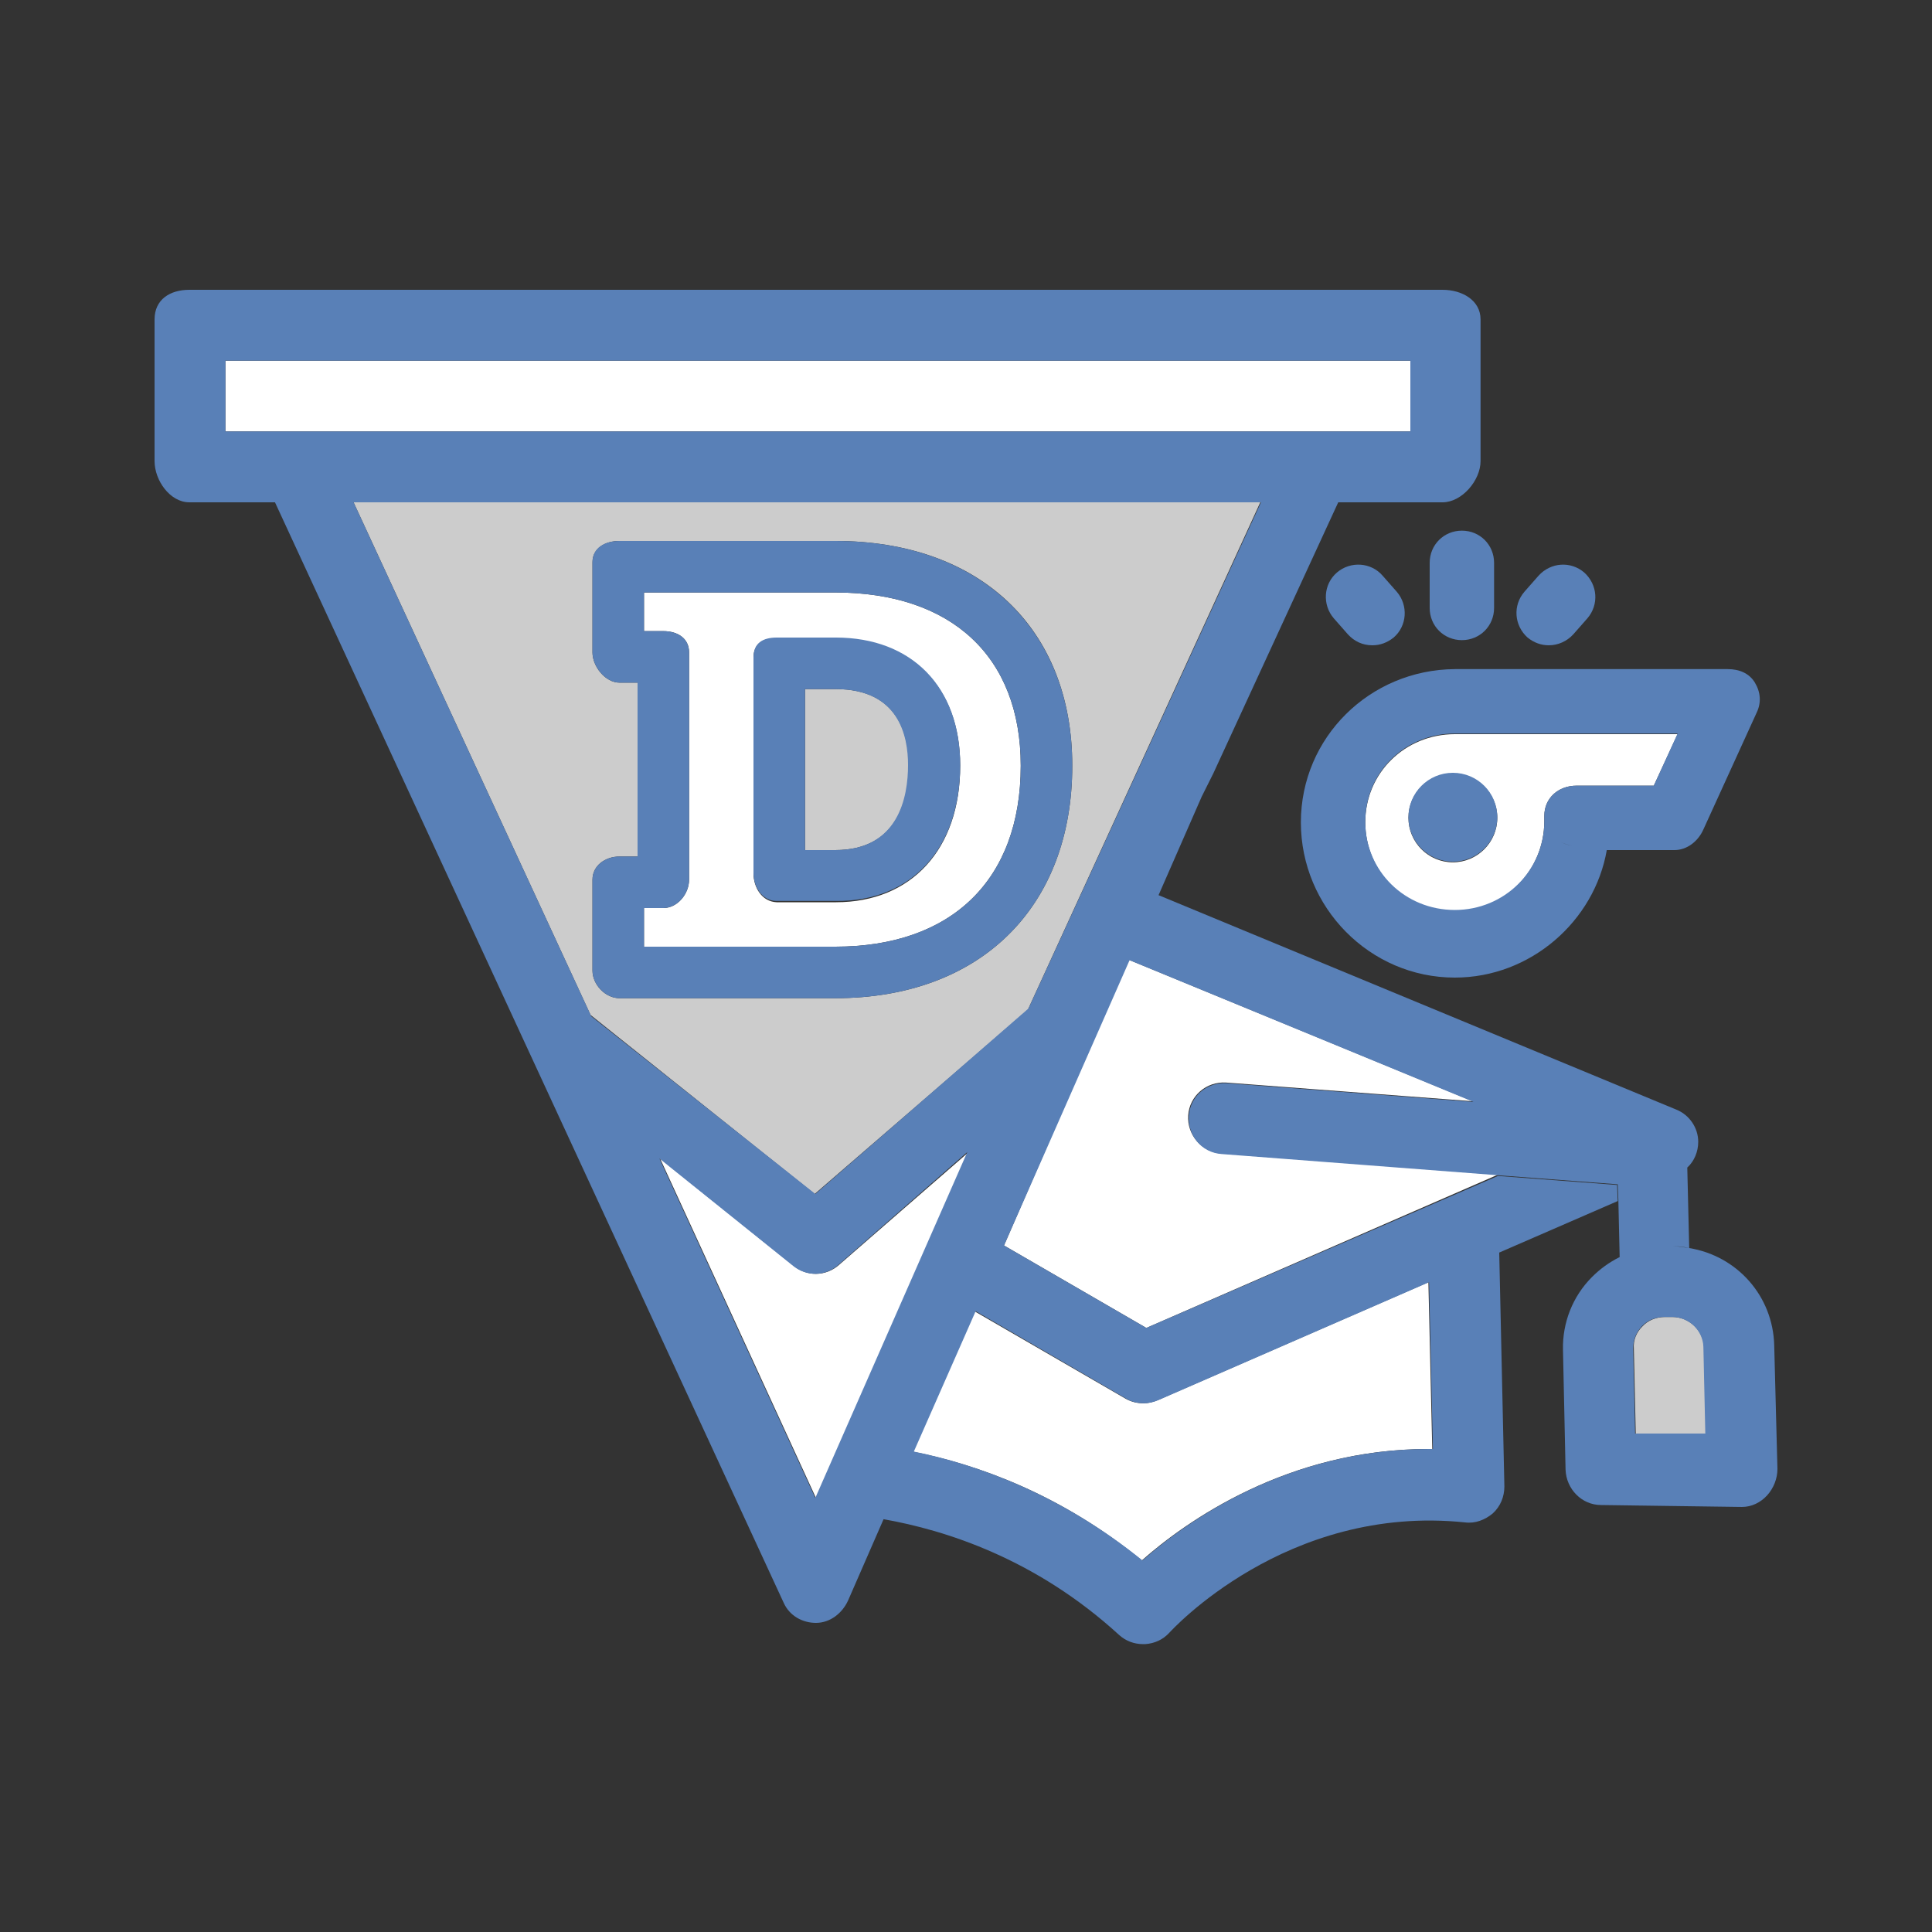 <?xml version="1.0" encoding="utf-8"?>
<!-- Generator: Adobe Illustrator 18.1.1, SVG Export Plug-In . SVG Version: 6.00 Build 0)  -->
<svg version="1.1" id="Layer_1" xmlns="http://www.w3.org/2000/svg" xmlns:xlink="http://www.w3.org/1999/xlink" x="0px" y="0px"
	 viewBox="0 0 300 300" enable-background="new 0 0 300 300" xml:space="preserve">
<rect x="0" y="0" width="300" height="300" fill="#333333" stroke="none"/>
<g>
	<path fill="#FFFFFF" d="M177.3,242.3c6.9-6.1,22.7-17.3,44.5-17.3c0.2,0,0.4,0,0.6,0l-0.6-25.9l-42,18.3c-0.7,0.3-1.5,0.5-2.2,0.5
		c-1,0-1.9-0.2-2.8-0.7l-23.5-13.6l-9.6,21.8C151.8,227.4,164.7,232,177.3,242.3z"/>
	<path fill="#FFFFFF" d="M155.9,193.4l22.1,12.8l54.6-23.8l-43-3.3c-3-0.2-5.3-2.9-5.1-5.9c0.2-3,2.8-5.3,5.9-5.1l38.3,2.9l-53.5-22
		L155.9,193.4z"/>
	<path fill="#CCCCCC" d="M259.7,204.5l-1.1,0h0c-1.4,0-2.7,0.5-3.6,1.5c-0.9,0.9-1.4,2.1-1.3,3.4l0.3,13.2l10.9,0.1l-0.3-13.5
		C264.5,206.6,262.3,204.5,259.7,204.5z"/>
	<path fill="#FFFFFF" d="M130.3,196.4c-1,0.9-2.3,1.4-3.6,1.4c-1.2,0-2.4-0.4-3.4-1.2l-20.8-16.7l24.2,52.7l23.6-53.6L130.3,196.4z"
		/>
	<path fill="#CCCCCC" d="M54.9,78l36.8,79.6l34.8,27.8l33.1-28.6L195.7,78H54.9z M92,150.7v-14.1c0-2.2,2-3.6,4.2-3.6H99v-27h-2.8
		c-2.2,0-4.2-2.5-4.2-4.7v-14c0-2.2,2-3.3,4.2-3.3h33.5c22.4,0,36.8,13.5,36.8,34.9c0,22.1-14.4,36.1-36.8,36.1H96.2
		C94,155,92,152.9,92,150.7z"/>
	<path fill="#CCCCCC" d="M141.1,118.8c0-4.5-1.5-11.8-11.3-11.8H125v25h4.7C139.6,132,141.1,123.8,141.1,118.8z"/>
	<rect x="35" y="56" fill="#FFFFFF" width="184" height="11"/>
	<path fill="#FFFFFF" d="M158.5,118.9c0-17-10.8-26.9-28.8-26.9H100v6h3c2.2,0,4,1.1,4,3.3v35.3c0,2.2-1.8,4.4-4,4.4h-3v6h29.7
		C147.8,147,158.5,136.6,158.5,118.9z M117,135.6v-33.4c0-2.2,1.3-3.1,3.6-3.1h9.2c11.7,0,19.3,7.6,19.3,19.8
		c0,13-7.6,21.2-19.3,21.2h-9.2C118.3,140,117,137.8,117,135.6z"/>
	<path fill="#FFFFFF" d="M240.3,128.6c-0.2-0.4-0.3-0.9-0.4-1.3C239.9,127.7,240,128.1,240.3,128.6z"/>
	<path fill="#FFFFFF" d="M244.1,131.3c-0.7-0.1-1.3-0.3-1.8-0.6C242.8,131,243.4,131.2,244.1,131.3z"/>
	<path fill="#FFFFFF" d="M225.9,114c-7.7,0-13.9,6-13.9,13.7c0,7.7,6.2,13.8,13.9,13.8s13.9-6.3,13.9-14c0-0.1,0-0.3,0-0.4
		c0-0.2,0-0.1,0-0.4c0-2.8,2.2-4.7,5-4.7h12l3.7-8H225.9z M225.6,133.9c-3.8,0-6.9-3.1-6.9-6.9s3.1-6.9,6.9-6.9s6.9,3.1,6.9,6.9
		S229.4,133.9,225.6,133.9z"/>
	<g>
		<path fill="#5980B7" d="M275.5,208.9c-0.2-7.7-5.8-13.9-13.2-15.1c-0.8-0.1-1.7-0.3-2.6-0.3c0.9,0,1.7,0.1,2.6,0.3l-0.3-12.5
			c1.1-1,1.7-2.5,1.7-4c0-2.2-1.4-4.2-3.4-5L179.9,139l6.7-15.3l1.8-3.6L207.8,78h16.2c3,0,5.9-3.4,5.9-6.4v-22c0-3-2.9-4.6-5.9-4.6
			H29.4c-3,0-5.4,1.5-5.4,4.6v22c0,3,2.4,6.4,5.4,6.4h13.3l79,170.9c0.9,2,2.9,3.1,5,3.1c0,0,0,0,0,0c2.2,0,4.1-1.5,5-3.5l5.5-12.6
			c9.6,1.7,23.6,6.1,36.6,18c1,0.9,2.3,1.4,3.7,1.4c0.1,0,0.2,0,0.3,0c1.5-0.1,2.8-0.7,3.8-1.8c0.2-0.2,18.1-20,45.9-17.1
			c1.6,0.2,3.1-0.4,4.3-1.4c1.2-1.1,1.8-2.6,1.8-4.2l-0.8-36.3l18.4-8l-0.1-2.5l-18.5-1.4L178,206.2l-22.1-12.8l19.5-44.3l53.4,22
			l-38.3-2.9c-3.1-0.2-5.7,2-5.9,5.1c-0.2,3,2,5.7,5.1,5.9l43,3.3l18.5,1.4l0.1,2.5l0.2,8.8c-1.6,0.8-3,1.8-4.3,3.1
			c-3,3-4.6,7.1-4.5,11.3l0.4,18.6c0.1,3,2.5,5.5,5.5,5.5l21.9,0.3c0,0,0,0,0,0c1.5,0,2.9-0.7,3.9-1.8c1-1.1,1.6-2.6,1.6-4.1
			L275.5,208.9z M35,67V56h184v11H35z M54.9,78h140.9l-36.1,78.6l-33.1,28.8l-34.8-27.6L54.9,78z M126.6,232.6l-24.2-52.7l20.8,16.7
			c1,0.8,2.2,1.2,3.4,1.2c1.3,0,2.6-0.5,3.6-1.4l20-17.5L126.6,232.6z M174.9,217.2c0.8,0.5,1.8,0.7,2.8,0.7c0.7,0,1.5-0.2,2.2-0.5
			l42-18.3l0.6,25.9c-0.2,0-0.4,0-0.6,0c-21.9,0-37.6,11.2-44.5,17.3c-12.6-10.2-25.6-14.9-35.5-16.9l9.6-21.8L174.9,217.2z
			 M253.9,222.6l-0.3-13.2c0-1.3,0.4-2.4,1.3-3.4c0.9-1,2.2-1.5,3.6-1.5h0l1.1,0c2.7,0,4.8,2.1,4.9,4.6l0.3,13.5L253.9,222.6z"/>
		<path fill="#5980B7" d="M96.2,155h33.5c22.4,0,36.8-14,36.8-36.1c0-21.3-14.4-34.9-36.8-34.9H96.2C94,84,92,85,92,87.3v14
			c0,2.2,2,4.7,4.2,4.7H99v27h-2.8c-2.2,0-4.2,1.4-4.2,3.6v14.1C92,152.9,94,155,96.2,155z M100,141h3c2.2,0,4-2.2,4-4.4v-35.3
			c0-2.2-1.8-3.3-4-3.3h-3v-6h29.7c18,0,28.8,9.9,28.8,26.9c0,17.8-10.8,28.1-28.8,28.1H100V141z"/>
		<path fill="#5980B7" d="M149.1,118.8c0-12.2-7.6-19.8-19.3-19.8h-9.2c-2.2,0-3.6,0.9-3.6,3.1v33.4c0,2.2,1.3,4.4,3.6,4.4h9.2
			C141.5,140,149.1,131.8,149.1,118.8z M125,107h4.7c9.9,0,11.3,7.3,11.3,11.8c0,5-1.5,13.2-11.3,13.2H125V107z"/>
		<path fill="#5980B7" d="M202,127.7c0,13.2,10.7,24.1,23.9,24.1c11.8,0,21.7-8.8,23.6-19.8H260c2,0,3.7-1.4,4.5-3.2l8.3-18.2
			c0.7-1.5,0.6-3.1-0.3-4.6s-2.5-2.1-4.2-2.1h-42.4C212.7,104,202,114.5,202,127.7z M239.8,127.2c0.1,0.5,0.2,0.9,0.4,1.3
			C240,128.1,239.9,127.7,239.8,127.2z M242.3,130.7c0.5,0.3,1.2,0.5,1.8,0.6C243.4,131.2,242.8,131,242.3,130.7z M256.8,122h-12
			c-2.8,0-5,1.9-5,4.7c0,0.2,0,0.3,0,0.5c0,0.1,0,0.2,0,0.3c0,7.7-6.2,13.8-13.9,13.8s-13.9-6-13.9-13.7c0-7.7,6.2-13.7,13.9-13.7
			h34.6L256.8,122z"/>
		<circle fill="#5980B7" cx="225.6" cy="126.9" r="6.9"/>
		<path fill="#5980B7" d="M222,87.4v7c0,2.8,2.2,5,5,5s5-2.2,5-5v-7c0-2.8-2.2-5-5-5S222,84.6,222,87.4z"/>
		<path fill="#5980B7" d="M240.5,100.2c1.4,0,2.8-0.6,3.8-1.7l2.2-2.5c1.8-2.1,1.6-5.2-0.5-7.1c-2.1-1.8-5.2-1.6-7.1,0.5l-2.2,2.5
			c-1.8,2.1-1.6,5.2,0.5,7.1C238.2,99.8,239.3,100.2,240.5,100.2z"/>
		<path fill="#5980B7" d="M213.1,100.2c1.2,0,2.3-0.4,3.3-1.2c2.1-1.8,2.3-5,0.5-7.1l-2.2-2.5c-1.8-2.1-5-2.3-7.1-0.5
			c-2.1,1.8-2.3,5-0.5,7.1l2.2,2.5C210.3,99.6,211.6,100.2,213.1,100.2z"/>
	</g>
</g>
</svg>
